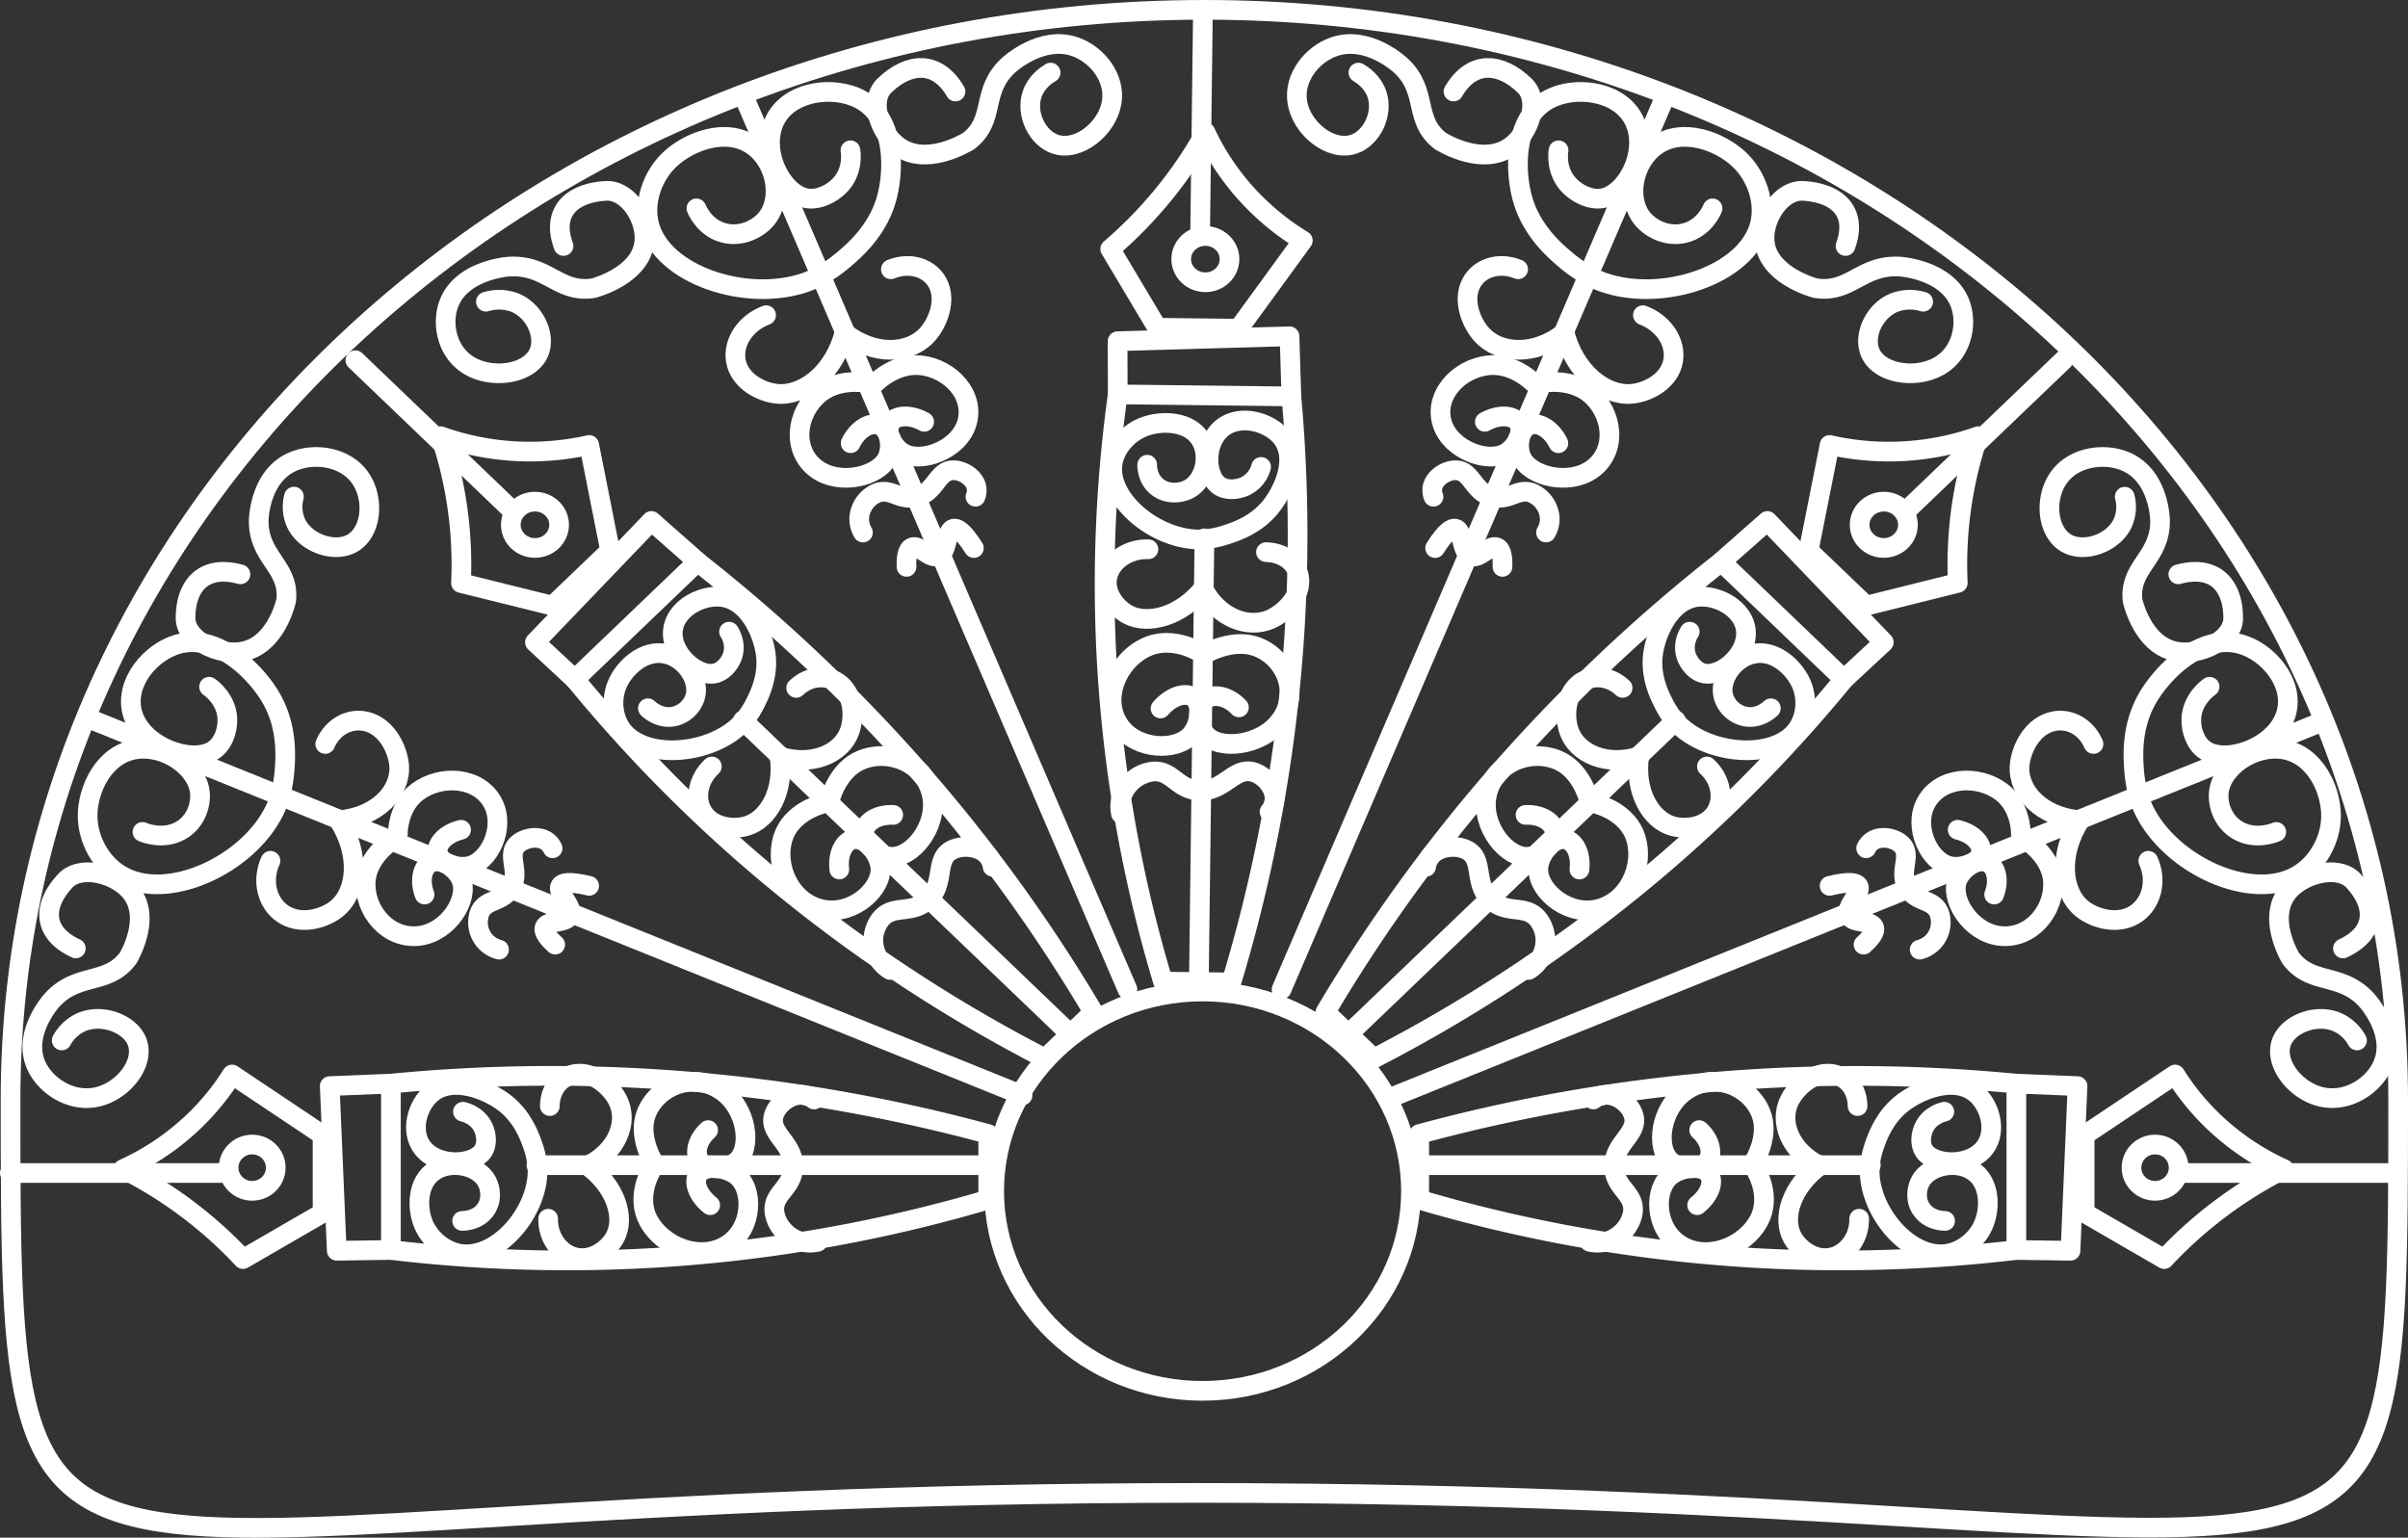 <svg id="Layer_1" data-name="Layer 1" xmlns="http://www.w3.org/2000/svg" viewBox="0 0 1345.78 859.52"><rect x="0" y="0" width="1345.78" height="859.52" fill="#333333" stroke="none"/><defs><style>.cls-1{fill:none;stroke:#fff;stroke-linecap:round;stroke-linejoin:round;stroke-width:11px;}</style></defs><line class="cls-1" x1="53.48" y1="403.2" x2="571.48" y2="612.26"/><path class="cls-1" d="M138.09,312c-20.44-5.6-30.66,6.29-30.66,24.48,0,11.79,17.36,20.68,30.66,18.88,18.95-2.56,24.91-26,25.55-28.68,2.19-18.88-15.62-23.84-15.33-44.76,0-1.22.71-24.9,19-32.88,11.59-5.06,28.6-3.08,37.23,8.4,9,12,7,32.13-5.11,37.77-9.63,4.47-24.48-.66-29.93-11.19A22,22,0,0,1,168,268.58" transform="translate(-3.72 9.02)"/><path class="cls-1" d="M46.08,521.11C27,512.23,27.6,496.84,40.24,483.28c8.21-8.8,27.33-4.34,36,5.49,12.35,14,.5,35.28-.9,37.7-11.5,15.48-28.22,7.8-42.56,23.59-.83.92-16.78,19-8.71,36.63,5.12,11.18,19.19,20.56,33.6,17.52,15.12-3.21,27.6-19.46,22.45-31.43C76.05,563.3,61.42,557.64,50,562a23.44,23.44,0,0,0-11.79,10.54" transform="translate(-3.72 9.02)"/><path class="cls-1" d="M83.34,456c1.17.5,11.48,4.68,21.17-.7,8.59-4.77,11.53-14.21,10.95-21-1.24-14.51-19.49-26.93-35.77-24.49-17.94,2.69-27,22.49-27,37.08,0,13.2,7.28,26.9,19,33.57,25.75,14.68,70.51-6,85.41-36.37,5.08-10.38,5.64-21.73,5.84-25.18.33-5.85,1.25-21.8-7.3-37.08-8.34-14.89-30.15-37.14-52.56-30.77-15,4.27-29.6,21.22-25.55,37.77,4.77,19.44,33.06,29.44,45.26,21.68,5.68-3.6,8.2-11.26,8-17.48-.3-11.07-9.12-17.43-10.22-18.19" transform="translate(-3.72 9.02)"/><path class="cls-1" d="M154.88,472.13c-5.06,11.1-1.94,23.34,6.57,29.38,9.88,7,23.33,3,30.14-2.37,11.76-9.27,13.83-30.5,1.25-50.09" transform="translate(-3.72 9.02)"/><path class="cls-1" d="M185.49,406.84c4.47-10.38,14.81-15.19,24.23-12.2,10.94,3.46,16.54,16.11,17.09,24.48.94,14.45-12.33,28.49-33.59,30.35" transform="translate(-3.72 9.02)"/><path class="cls-1" d="M241,491c-2.9-7.6-1.35-14.88,2.92-17.48,5.8-3.54,14.72,2.59,17.52,9.09,4.56,10.6-6.92,29.41-23.36,31.48-17.49,2.19-31.14-14.19-29.93-30.78.94-12.9,12.83-21.33,14.6-22.38" transform="translate(-3.72 9.02)"/><path class="cls-1" d="M261.4,454.79c-8,1.94-13.26,7.15-13.1,11.86.21,6.43,10.27,9.94,17.27,8.53,11.42-2.29,20.93-21.5,13.63-35.32-7.76-14.71-29-16.25-42.32-6.2-10.32,7.81-10.89,21.62-10.8,23.57" transform="translate(-3.72 9.02)"/><path class="cls-1" d="M282.62,521.79a16.41,16.41,0,0,1-7.29-4.2,15.88,15.88,0,0,1-3.65-16.08c3.07-8.22,12.43-5.77,17.51-14,5.78-9.34-2.71-18.29,3.65-24.49,3.74-3.64,11.31-5.07,16.06-2.09a9.92,9.92,0,0,1,3.65,4.19" transform="translate(-3.72 9.02)"/><path class="cls-1" d="M314,519c-3.45-3.1-7-7-5.84-9.79,1.63-4,11.47-1.78,13.87-6.29,2.75-5.17-7.5-13-5.11-16.79,1-1.58,4.38-2.82,16.06,0" transform="translate(-3.72 9.02)"/><ellipse class="cls-1" cx="298.98" cy="293.34" rx="13.5" ry="12.94"/><line class="cls-1" x1="198.61" y1="201.36" x2="287.24" y2="286.29"/><path class="cls-1" d="M312.55,329.56l32.16-30.81L333,239.7a149.52,149.52,0,0,1-83.07-4.9,227.58,227.58,0,0,1,10.08,45,226.88,226.88,0,0,1,1.35,37.07Z" transform="translate(-3.72 9.02)"/><polygon class="cls-1" points="298.98 359.02 321.24 379.73 389.86 313.97 364.04 291.2 298.98 359.02"/><path class="cls-1" d="M325,370.7A820.42,820.42,0,0,0,444,488.92a842.07,842.07,0,0,0,143.8,93.73l27-25.88a898.59,898.59,0,0,0-84.68-119.62A921,921,0,0,0,393.58,305" transform="translate(-3.72 9.02)"/><path class="cls-1" d="M365.83,386.88c.61.61,6.1,5.8,13.72,4.72a15.92,15.92,0,0,0,12.57-10.76c3.06-9.58-5.32-22-16.37-24.37-12.19-2.65-23.22,7.81-27.12,17.13-3.52,8.43-2.49,19,3.23,26.1,12.58,15.66,46.67,13.36,64.28-2.46,6-5.39,9.37-12.52,10.41-14.68,1.77-3.65,6.59-13.63,5.17-25.49-1.38-11.55-9.42-31.1-25.44-32.49-10.75-.93-24.57,6.36-26.37,17.94-2.11,13.59,13.33,26.88,23.19,24.89,4.59-.92,8.24-5.2,9.78-9.23,2.74-7.15-1.21-13.36-1.71-14.12" transform="translate(-3.72 9.02)"/><path class="cls-1" d="M401.56,419.4c-7.84,7.19-9.68,17.93-5.13,25.48,5.28,8.76,17.2,9.92,24.41,7.86,12.44-3.56,21.48-19.77,18.49-39.41" transform="translate(-3.72 9.02)"/><path class="cls-1" d="M448.67,375.49c7.56-7.16,17.93-7.65,24.67-1.93,7.82,6.63,7.79,19.13,5.15,26.32-4.56,12.41-20.8,19.62-39.17,13.91" transform="translate(-3.72 9.02)"/><path class="cls-1" d="M472.79,477c-1-8.61,2.48-15.49,7.47-16.76,6.78-1.73,14.22,7.31,15.38,14.78,1.89,12.18-14.58,27.56-31.75,24.41C445.63,496,436,475.12,441.53,458.71c4.28-12.75,18.49-17.5,20.55-18" transform="translate(-3.72 9.02)"/><path class="cls-1" d="M502.93,446.48c-8.38-.4-15,3.59-16.19,8.75-1.6,7,7.29,14,14.56,14.66,11.86,1.09,26.59-16.76,23.3-34-3.49-18.37-23.94-26.7-39.81-20-12.33,5.23-16.76,20-17.22,22.17" transform="translate(-3.72 9.02)"/><path class="cls-1" d="M501.19,533.14A19.25,19.25,0,0,1,495.71,505c6.79-8.79,17.09-2.61,26.3-10.72,10.45-9.2,3.64-22.88,13.61-28.11,5.86-3.08,15.48-2.18,20.06,3a12.16,12.16,0,0,1,2.8,6.3" transform="translate(-3.72 9.02)"/><line class="cls-1" x1="598.21" y1="578.09" x2="415.19" y2="402.71"/><line class="cls-1" x1="1298.3" y1="403.2" x2="780.31" y2="612.26"/><path class="cls-1" d="M1221.14,312c20.44-5.6,30.66,6.29,30.66,24.48,0,11.79-17.36,20.68-30.66,18.88-19-2.56-24.91-26-25.55-28.68-2.19-18.88,15.61-23.84,15.33-44.76,0-1.22-.71-24.9-19-32.88-11.59-5.06-28.6-3.08-37.23,8.4-9,12-7,32.13,5.11,37.77,9.63,4.47,24.48-.66,29.93-11.19a22,22,0,0,0,1.46-15.39" transform="translate(-3.72 9.02)"/><path class="cls-1" d="M1313.15,521.11c19.13-8.88,18.48-24.27,5.83-37.83-8.2-8.8-27.32-4.34-36,5.49-12.35,14-.5,35.28.89,37.7,11.5,15.48,28.23,7.8,42.57,23.59.83.92,16.78,19,8.71,36.63-5.13,11.18-19.19,20.56-33.6,17.52-15.13-3.21-27.6-19.46-22.46-31.43,4.08-9.48,18.71-15.14,30.1-10.77A23.48,23.48,0,0,1,1321,572.55" transform="translate(-3.72 9.02)"/><path class="cls-1" d="M1275.89,456c-1.17.5-11.49,4.68-21.17-.7-8.6-4.77-11.54-14.21-11-21,1.24-14.51,19.48-26.93,35.77-24.49,17.94,2.69,27,22.49,27,37.08,0,13.2-7.27,26.9-19,33.57-25.74,14.68-70.5-6-85.4-36.37-5.09-10.38-5.64-21.73-5.84-25.18-.34-5.85-1.25-21.8,7.3-37.08,8.34-14.89,30.15-37.14,52.56-30.77,15,4.27,29.6,21.22,25.55,37.77-4.77,19.44-33.06,29.44-45.26,21.68-5.68-3.6-8.2-11.26-8-17.48.3-11.07,9.12-17.43,10.22-18.19" transform="translate(-3.72 9.02)"/><path class="cls-1" d="M1204.35,472.13c5.06,11.1,1.94,23.34-6.57,29.38-9.89,7-23.33,3-30.14-2.37-11.77-9.27-13.84-30.5-1.25-50.09" transform="translate(-3.72 9.02)"/><path class="cls-1" d="M1173.74,406.84c-4.47-10.38-14.81-15.19-24.23-12.2-10.94,3.46-16.54,16.11-17.09,24.48-.94,14.45,12.33,28.49,33.59,30.35" transform="translate(-3.72 9.02)"/><path class="cls-1" d="M1118.21,491c2.9-7.6,1.34-14.88-2.92-17.48-5.8-3.54-14.72,2.59-17.52,9.09-4.56,10.6,6.92,29.41,23.36,31.48,17.49,2.19,31.14-14.19,29.93-30.78-.94-12.9-12.83-21.33-14.6-22.38" transform="translate(-3.72 9.02)"/><path class="cls-1" d="M1097.83,454.79c8,1.94,13.26,7.15,13.1,11.86-.21,6.43-10.27,9.94-17.27,8.53-11.42-2.29-20.93-21.5-13.63-35.32,7.76-14.71,29-16.25,42.32-6.2,10.32,7.81,10.88,21.62,10.79,23.57" transform="translate(-3.72 9.02)"/><path class="cls-1" d="M1076.6,521.79a16.38,16.38,0,0,0,7.3-4.2,15.88,15.88,0,0,0,3.65-16.08c-3.08-8.22-12.43-5.77-17.52-14-5.77-9.34,2.71-18.29-3.65-24.49-3.73-3.64-11.3-5.07-16.06-2.09a10.06,10.06,0,0,0-3.65,4.19" transform="translate(-3.72 9.02)"/><path class="cls-1" d="M1045.22,519c3.44-3.1,7-7,5.83-9.79-1.62-4-11.46-1.78-13.86-6.29-2.75-5.17,7.5-13,5.11-16.79-1-1.58-4.38-2.82-16.06,0" transform="translate(-3.72 9.02)"/><ellipse class="cls-1" cx="1052.81" cy="293.34" rx="13.5" ry="12.94"/><line class="cls-1" x1="1153.18" y1="201.36" x2="1064.54" y2="286.29"/><path class="cls-1" d="M1046.67,329.56l-32.15-30.81,11.72-59.05a149.52,149.52,0,0,0,83.07-4.9,226.24,226.24,0,0,0-11.43,82Z" transform="translate(-3.72 9.02)"/><polygon class="cls-1" points="1052.81 359.02 1030.54 379.73 961.93 313.97 987.75 291.2 1052.81 359.02"/><path class="cls-1" d="M1034.27,370.7a820.93,820.93,0,0,1-119,118.22,842.46,842.46,0,0,1-143.8,93.73l-27-25.88a899.37,899.37,0,0,1,84.67-119.62A921,921,0,0,1,965.65,305" transform="translate(-3.72 9.02)"/><path class="cls-1" d="M993.4,386.88c-.62.61-6.1,5.8-13.72,4.72a15.93,15.93,0,0,1-12.58-10.76c-3.05-9.58,5.32-22,16.38-24.37,12.19-2.65,23.22,7.81,27.11,17.13,3.53,8.43,2.49,19-3.22,26.1-12.58,15.66-46.67,13.36-64.28-2.46-6-5.39-9.37-12.52-10.41-14.68-1.77-3.65-6.59-13.63-5.17-25.49,1.38-11.55,9.42-31.1,25.44-32.49,10.75-.93,24.57,6.36,26.37,17.94,2.11,13.59-13.33,26.88-23.2,24.89-4.58-.92-8.23-5.2-9.77-9.23-2.74-7.15,1.21-13.36,1.71-14.12" transform="translate(-3.72 9.02)"/><path class="cls-1" d="M957.67,419.4c7.84,7.19,9.68,17.93,5.13,25.48-5.28,8.76-17.2,9.92-24.41,7.86C926,449.18,916.91,433,919.9,413.33" transform="translate(-3.72 9.02)"/><path class="cls-1" d="M910.56,375.49c-7.56-7.16-17.93-7.65-24.67-1.93-7.82,6.63-7.79,19.13-5.15,26.32,4.56,12.41,20.8,19.62,39.16,13.91" transform="translate(-3.72 9.02)"/><path class="cls-1" d="M886.43,477c1-8.61-2.47-15.49-7.46-16.76-6.78-1.73-14.22,7.31-15.38,14.78-1.9,12.18,14.58,27.56,31.75,24.41,18.26-3.35,27.85-24.27,22.36-40.68-4.28-12.75-18.49-17.5-20.55-18" transform="translate(-3.72 9.02)"/><path class="cls-1" d="M856.3,446.48c8.38-.4,15,3.59,16.19,8.75,1.59,7-7.29,14-14.56,14.66-11.86,1.09-26.59-16.76-23.3-34,3.49-18.37,23.94-26.7,39.81-20,12.33,5.23,16.76,20,17.22,22.17" transform="translate(-3.72 9.02)"/><path class="cls-1" d="M858,533.14A19.24,19.24,0,0,0,863.52,505c-6.79-8.79-17.09-2.61-26.3-10.72-10.45-9.2-3.64-22.88-13.61-28.11-5.86-3.08-15.48-2.18-20.07,3a12.21,12.21,0,0,0-2.79,6.3" transform="translate(-3.72 9.02)"/><line class="cls-1" x1="753.58" y1="578.09" x2="936.6" y2="402.71"/><line class="cls-1" x1="416.14" y1="54.92" x2="630.08" y2="552.98"/><path class="cls-1" d="M537.72,42.14C527.33,24.37,511.34,25.91,498,38.82c-8.67,8.37-2.89,26.39,7.87,34.1,15.33,11,36.78-1.63,39.22-3.11,15.44-11.92,6.44-27.46,22-42.12.91-.85,18.81-17.19,37.64-10.52C616.68,21.4,627.3,34.29,625,48.26c-2.43,14.66-18.62,27.56-31.39,23.36-10.12-3.33-16.9-17-13-28.15,2.37-6.82,8-10.55,10.28-11.91" transform="translate(-3.72 9.02)"/><path class="cls-1" d="M318.65,128.47c-7-19.21,4.73-29.7,23.67-30.79,12.29-.7,22.59,15.37,21.51,28.2-1.54,18.28-25.58,25.38-28.35,26.15-19.54,3.23-25.77-13.51-47.55-12-1.27.08-25.89,2.16-33.12,20.11-4.58,11.4-1.5,27.55,11,35.11,13.09,7.94,33.89,4.83,39.05-7.14,4.08-9.48-2.15-23.38-13.45-28a24.91,24.91,0,0,0-16.12-.48" transform="translate(-3.72 9.02)"/><path class="cls-1" d="M392.93,107.45c.47,1.14,4.71,11.07,15.54,13.79,9.61,2.42,18.63-2.3,23.2-7.5,9.78-11.13,6-32.26-7.39-41.52C409.57,62,388.61,70,377.86,80.3c-9.73,9.34-14.62,24-11.21,36.64,7.48,27.8,54.41,43.36,87.35,31.84,11.24-3.93,20-11.61,22.66-13.93,4.53-3.92,16.91-14.63,22.07-31.24,5-16.2,5.91-46.72-14.67-57.32-13.81-7.12-36.61-4.93-45.9,9.56-10.91,17,1.81,43.21,16.18,45.94,6.68,1.27,14.1-2.46,18.55-7,7.92-8.06,6.34-18.53,6.12-19.81" transform="translate(-3.72 9.02)"/><path class="cls-1" d="M431.88,167.16c-11.75,4.46-18.55,15.25-16.94,25.28,1.87,11.65,14.35,17.88,23.14,18.67,15.16,1.36,32.23-12.31,37.71-34.71" transform="translate(-3.72 9.02)"/><path class="cls-1" d="M501.6,141.49c10.81-4.36,21.67-.79,26.17,7.69,5.22,9.84-.11,22.6-5.87,28.91C512,189,492.2,190,475.75,177" transform="translate(-3.72 9.02)"/><path class="cls-1" d="M479.13,238.71c3.53-7.35,10-11.47,14.92-10.44,6.73,1.41,8.54,11.78,5.75,18.28-4.55,10.6-26.53,16.2-39.72,6.57-14-10.25-11.67-31.08,1.39-42.05,10.15-8.51,24.79-6.48,26.82-6" transform="translate(-3.72 9.02)"/><path class="cls-1" d="M520.22,226.76c-7.09-4-14.66-3.88-18-.42-4.57,4.7,0,14,6,17.71,9.79,6.08,30.66-1.13,35.64-15.87,5.31-15.68-8.66-31.13-25.47-33-13.07-1.43-23.63,8-25,9.44" transform="translate(-3.72 9.02)"/><path class="cls-1" d="M486,288.64a15.09,15.09,0,0,1-2.1-7.9,16.41,16.41,0,0,1,9.24-13.89c8.23-3.75,13.06,4.31,22.72,1.9,11-2.73,11.52-14.8,20.59-14.91,5.33-.06,11.75,4,12.94,9.35a9.48,9.48,0,0,1-.5,5.44" transform="translate(-3.72 9.02)"/><path class="cls-1" d="M510.36,307.85c-.17-4.53.24-9.69,3.06-10.9,4.09-1.74,9.45,6.48,14.47,4.9,5.74-1.81,4.22-14.28,8.72-15.37,1.86-.45,5.17,1,11.39,10.84" transform="translate(-3.72 9.02)"/><line class="cls-1" x1="930.2" y1="54.92" x2="716.26" y2="552.98"/><path class="cls-1" d="M816.06,42.14c10.39-17.77,26.38-16.23,39.75-3.32,8.67,8.37,2.89,26.39-7.87,34.1-15.33,11-36.78-1.63-39.22-3.11-15.44-11.92-6.44-27.46-22-42.12-.91-.85-18.81-17.19-37.64-10.52C737.1,21.4,726.48,34.29,728.8,48.26c2.43,14.66,18.62,27.56,31.4,23.36,10.12-3.33,16.89-17,13-28.15-2.37-6.82-8-10.55-10.28-11.91" transform="translate(-3.72 9.02)"/><path class="cls-1" d="M1035.13,128.47c7-19.21-4.73-29.7-23.67-30.79-12.28-.7-22.58,15.37-21.51,28.2,1.54,18.28,25.58,25.38,28.35,26.15,19.55,3.23,25.77-13.51,47.55-12,1.27.08,25.89,2.16,33.12,20.11,4.58,11.4,1.5,27.55-11,35.11-13.09,7.94-33.89,4.83-39-7.14-4.08-9.48,2.14-23.38,13.44-28a24.9,24.9,0,0,1,16.12-.48" transform="translate(-3.72 9.02)"/><path class="cls-1" d="M960.85,107.45c-.47,1.14-4.71,11.07-15.54,13.79-9.61,2.42-18.63-2.3-23.2-7.5-9.78-11.13-6-32.26,7.39-41.52C944.21,62,965.17,70,975.92,80.3c9.73,9.34,14.62,24,11.22,36.64-7.49,27.8-54.42,43.36-87.36,31.84-11.23-3.93-20-11.61-22.66-13.93-4.53-3.92-16.91-14.63-22.07-31.24-5-16.2-5.91-46.72,14.67-57.32,13.81-7.12,36.61-4.93,45.9,9.56,10.92,17-1.81,43.21-16.17,45.94-6.68,1.27-14.11-2.46-18.56-7C873,86.74,874.56,76.27,874.77,75" transform="translate(-3.72 9.02)"/><path class="cls-1" d="M921.9,167.16c11.75,4.46,18.55,15.25,16.94,25.28-1.87,11.65-14.35,17.88-23.14,18.67-15.15,1.36-32.23-12.31-37.71-34.71" transform="translate(-3.72 9.02)"/><path class="cls-1" d="M852.18,141.49c-10.81-4.36-21.67-.79-26.17,7.69-5.22,9.84.11,22.6,5.88,28.91C841.84,189,861.58,190,878,177" transform="translate(-3.72 9.02)"/><path class="cls-1" d="M874.66,238.71c-3.54-7.35-10-11.47-14.93-10.44-6.72,1.41-8.54,11.78-5.75,18.28,4.55,10.6,26.53,16.2,39.72,6.57,14-10.25,11.67-31.08-1.39-42.05-10.14-8.51-24.79-6.48-26.82-6" transform="translate(-3.72 9.02)"/><path class="cls-1" d="M833.56,226.76c7.09-4,14.66-3.88,18-.42,4.57,4.7,0,14-6,17.71-9.79,6.08-30.66-1.13-35.64-15.87-5.31-15.68,8.66-31.13,25.47-33,13.07-1.43,23.63,8,25,9.44" transform="translate(-3.72 9.02)"/><path class="cls-1" d="M867.75,288.64a15,15,0,0,0,2.1-7.9,16.41,16.41,0,0,0-9.24-13.89c-8.23-3.75-13.06,4.31-22.72,1.9-11-2.73-11.52-14.8-20.59-14.91-5.32-.06-11.75,4-12.94,9.35a9.48,9.48,0,0,0,.5,5.44" transform="translate(-3.72 9.02)"/><path class="cls-1" d="M843.42,307.85c.17-4.53-.23-9.69-3.06-10.9-4.09-1.74-9.44,6.48-14.47,4.9-5.74-1.81-4.21-14.28-8.71-15.37-1.87-.45-5.18,1-11.4,10.84" transform="translate(-3.72 9.02)"/><ellipse class="cls-1" cx="673.65" cy="144.84" rx="13.5" ry="12.94"/><line class="cls-1" x1="672.23" y1="11.77" x2="670.71" y2="131.88"/><path class="cls-1" d="M650.46,174.18l45.47.53,35.91-49.28a143,143,0,0,1-26.72-21A138.34,138.34,0,0,1,677.48,65a235.26,235.26,0,0,1-26.55,38.32,240.78,240.78,0,0,1-26.73,26.83Z" transform="translate(-3.72 9.02)"/><polygon class="cls-1" points="624.6 190.72 624.68 220.45 721.72 221.58 720.68 187.97 624.6 190.72"/><path class="cls-1" d="M628.41,211.43a771.62,771.62,0,0,0,25.28,328.24l38.2.45A867.08,867.08,0,0,0,722.06,398.5a862.84,862.84,0,0,0,3.38-185.95" transform="translate(-3.72 9.02)"/><path class="cls-1" d="M644.87,250.75c0,.85-.07,8.23,6.07,12.71,5.44,4,12.47,3.26,16.81,1.11,9.28-4.6,12.69-19,6.76-28.26-6.54-10.21-22-10.47-31.73-6.63-8.76,3.48-15.91,11.55-17.24,20.45-2.91,19.56,22.62,41.34,46.73,42.36,8.22.35,15.9-2.32,18.24-3.11,4-1.35,14.78-5,22.65-14.26,7.66-9,16.64-28.19,6.49-40.15-6.82-8-21.91-12.4-31.81-5.55-11.63,8.05-10.77,27.92-2.39,33.29,3.89,2.5,9.64,2,13.72.26a16.84,16.84,0,0,0,9.35-11" transform="translate(-3.72 9.02)"/><path class="cls-1" d="M645.54,298c-10.84-.36-20.15,5.88-22.61,14.28-2.85,9.74,4.61,18.72,11.18,22.23,11.35,6,29.77.92,42.35-14.85" transform="translate(-3.72 9.02)"/><path class="cls-1" d="M711.24,299.6c10.63.18,18.24,7,18.68,15.57.5,10-8.84,18.7-16.06,21.91-12.45,5.54-29.18-.56-37.74-17.14" transform="translate(-3.72 9.02)"/><path class="cls-1" d="M652.32,387c5.75-6.68,13.3-9.12,17.73-6.59,6,3.44,4.47,14.87-.29,20.88-7.78,9.8-30.77,9.25-40.41-4.72-10.26-14.87-1.33-36.06,14.76-43.75,12.51-6,26,.45,27.79,1.51" transform="translate(-3.72 9.02)"/><path class="cls-1" d="M696.13,386.39c-5.56-6-13.17-7.79-17.85-5-6.36,3.82-5.35,14.77-.77,20.22,7.47,8.89,31.08,6.53,41.69-7.79,11.28-15.23,3.21-35.07-12.9-41.25-12.52-4.8-26.67,2.5-28.58,3.67" transform="translate(-3.72 9.02)"/><path class="cls-1" d="M630.2,445.74a18.88,18.88,0,0,1,.64-10.21,21.28,21.28,0,0,1,16.54-13.21c11.31-1.48,13.89,9.9,26.38,10.55,14.18.74,19.63-13.48,30.5-10.3,6.39,1.86,12.44,9.09,11.74,15.88a12.23,12.23,0,0,1-2.75,6.32" transform="translate(-3.72 9.02)"/><line class="cls-1" x1="670.02" y1="548.93" x2="673.14" y2="300.93"/><ellipse class="cls-1" cx="140.94" cy="652.69" rx="13.17" ry="12.94"/><line class="cls-1" x1="5.5" y1="655.66" x2="127.77" y2="655.66"/><path class="cls-1" d="M184,669V625.41l-50.58-33.82a138.11,138.11,0,0,1-21,25.86,141.28,141.28,0,0,1-39.82,27,240.63,240.63,0,0,1,39.32,25,238.69,238.69,0,0,1,27.62,25.3Z" transform="translate(-3.72 9.02)"/><polygon class="cls-1" points="188.21 699.13 218.47 698.69 218.47 605.7 184.27 607.1 188.21 699.13"/><path class="cls-1" d="M222.19,689.66a832.13,832.13,0,0,0,167.16,3A831.44,831.44,0,0,0,556,661.47v-36.6a931.35,931.35,0,0,0-333.81-28.19" transform="translate(-3.72 9.02)"/><path class="cls-1" d="M262,673.42c.85,0,8.37,0,12.85-6,4-5.26,3.17-12,.93-16.12-4.79-8.84-19.48-11.93-28.84-6.14-10.31,6.39-10.39,21.25-6.37,30.48,3.64,8.35,12,15.11,21,16.27,19.95,2.55,41.82-22.17,42.57-45.28.26-7.89-2.55-15.21-3.38-17.44-1.42-3.78-5.28-14.11-14.78-21.53-9.27-7.24-28.89-15.61-40.94-5.73-8.08,6.62-12.37,21.14-5.27,30.54,8.33,11,28.54,10,33.91,1.89,2.5-3.76,1.93-9.26.1-13.15-3.25-6.91-10.46-8.63-11.34-8.82" transform="translate(-3.72 9.02)"/><path class="cls-1" d="M310.08,672.2c-.24,10.39,6.22,19.24,14.79,21.49,9.95,2.62,19-4.63,22.5-11,6-11,.59-28.53-15.62-40.4" transform="translate(-3.72 9.02)"/><path class="cls-1" d="M311,609.23c.06-10.19,6.87-17.56,15.63-18.08,10.16-.61,19.14,8.24,22.49,15.12,5.79,11.86-.22,28-17,36.37" transform="translate(-3.72 9.02)"/><path class="cls-1" d="M400.64,664.63c-6.87-5.43-9.44-12.63-6.92-16.91,3.43-5.82,15.08-4.46,21.25,0,10.07,7.33,9.78,29.37-4.33,38.78-15,10-36.68,1.71-44.7-13.62-6.23-11.91.15-24.9,1.21-26.65" transform="translate(-3.72 9.02)"/><path class="cls-1" d="M399.48,622.66c-6.06,5.4-7.77,12.72-4.86,17.16,4,6,15.1,4.95,20.59.5,9-7.27,6.28-29.87-8.42-39.85-15.64-10.63-35.74-2.66-41.84,12.85-4.74,12.06,2.86,25.53,4.08,27.34" transform="translate(-3.72 9.02)"/><path class="cls-1" d="M460.66,685.11a20.21,20.21,0,0,1-10.39-.48c-7.32-2.41-12.66-9.2-13.64-15.69-1.65-10.83,9.91-13.43,10.42-25.4.58-13.6-13.95-18.65-10.85-29.11,1.83-6.14,9.11-12,16-11.44a12.83,12.83,0,0,1,6.47,2.56" transform="translate(-3.72 9.02)"/><line class="cls-1" x1="552.28" y1="651.28" x2="299.81" y2="651.28"/><ellipse class="cls-1" cx="1204.42" cy="652.69" rx="13.17" ry="12.94"/><line class="cls-1" x1="1339.82" y1="655.66" x2="1217.58" y2="655.66"/><path class="cls-1" d="M1168.78,669V625.41l50.57-33.82a138.11,138.11,0,0,0,21,25.86,141.26,141.26,0,0,0,39.81,27,240.59,240.59,0,0,0-39.31,25,237.7,237.7,0,0,0-27.61,25.3Z" transform="translate(-3.72 9.02)"/><polygon class="cls-1" points="1157.15 699.13 1126.9 698.69 1126.9 605.7 1161.09 607.1 1157.15 699.13"/><path class="cls-1" d="M1130.62,689.66a831.75,831.75,0,0,1-167.12,3,831.13,831.13,0,0,1-166.61-31.16v-36.6a930.88,930.88,0,0,1,333.73-28.19" transform="translate(-3.72 9.02)"/><path class="cls-1" d="M1090.8,673.42c-.86,0-8.38,0-12.86-6-4-5.26-3.17-12-.93-16.12,4.79-8.84,19.48-11.93,28.83-6.14,10.32,6.39,10.4,21.25,6.37,30.48-3.63,8.35-11.94,15.11-21,16.27-19.94,2.55-41.81-22.17-42.56-45.28-.26-7.89,2.55-15.21,3.38-17.44,1.42-3.78,5.27-14.11,14.78-21.53,9.27-7.24,28.88-15.61,40.93-5.73,8.08,6.62,12.36,21.14,5.27,30.54-8.33,11-28.53,10-33.9,1.89-2.5-3.76-1.94-9.26-.11-13.15,3.26-6.91,10.46-8.63,11.35-8.82" transform="translate(-3.72 9.02)"/><path class="cls-1" d="M1042.76,672.2c.23,10.39-6.23,19.24-14.8,21.49-10,2.62-19-4.63-22.49-11-6-11-.59-28.53,15.61-40.4" transform="translate(-3.72 9.02)"/><path class="cls-1" d="M1041.87,609.23c-.06-10.19-6.86-17.56-15.62-18.08-10.17-.61-19.14,8.24-22.49,15.12-5.79,11.86.22,28,17,36.37" transform="translate(-3.72 9.02)"/><path class="cls-1" d="M952.21,664.63c6.87-5.43,9.44-12.63,6.92-16.91-3.43-5.82-15.07-4.46-21.25,0-10.06,7.33-9.78,29.37,4.33,38.78,15,10,36.68,1.71,44.69-13.62,6.23-11.91-.15-24.9-1.21-26.65" transform="translate(-3.72 9.02)"/><path class="cls-1" d="M953.37,622.66c6.07,5.4,7.77,12.72,4.86,17.16-4,6-15.09,4.95-20.59.5-8.95-7.27-6.27-29.87,8.42-39.85,15.64-10.63,35.73-2.66,41.83,12.85,4.74,12.06-2.86,25.53-4.08,27.34" transform="translate(-3.72 9.02)"/><path class="cls-1" d="M892.2,685.11a20.25,20.25,0,0,0,10.4-.48c7.31-2.41,12.65-9.2,13.64-15.69,1.64-10.83-9.91-13.43-10.43-25.4-.58-13.6,14-18.65,10.85-29.11-1.83-6.14-9.11-12-16-11.44a12.79,12.79,0,0,0-6.46,2.56" transform="translate(-3.72 9.02)"/><line class="cls-1" x1="793.17" y1="651.28" x2="1045.57" y2="651.28"/><path class="cls-1" d="M676.81-3.52C308.33-3.52,9.62,269.09,9.62,605.38c0,336.74.87,220.08,663.88,220.08,670,0,670.5,116.21,670.5-220.08S1045.29-3.52,676.81-3.52Zm-1,771.93c-64.32,0-116.47-50-116.47-111.61s52.15-111.61,116.47-111.61,116.48,50,116.48,111.61S740.1,768.41,675.77,768.41Z" transform="translate(-3.72 9.02)"/></svg>